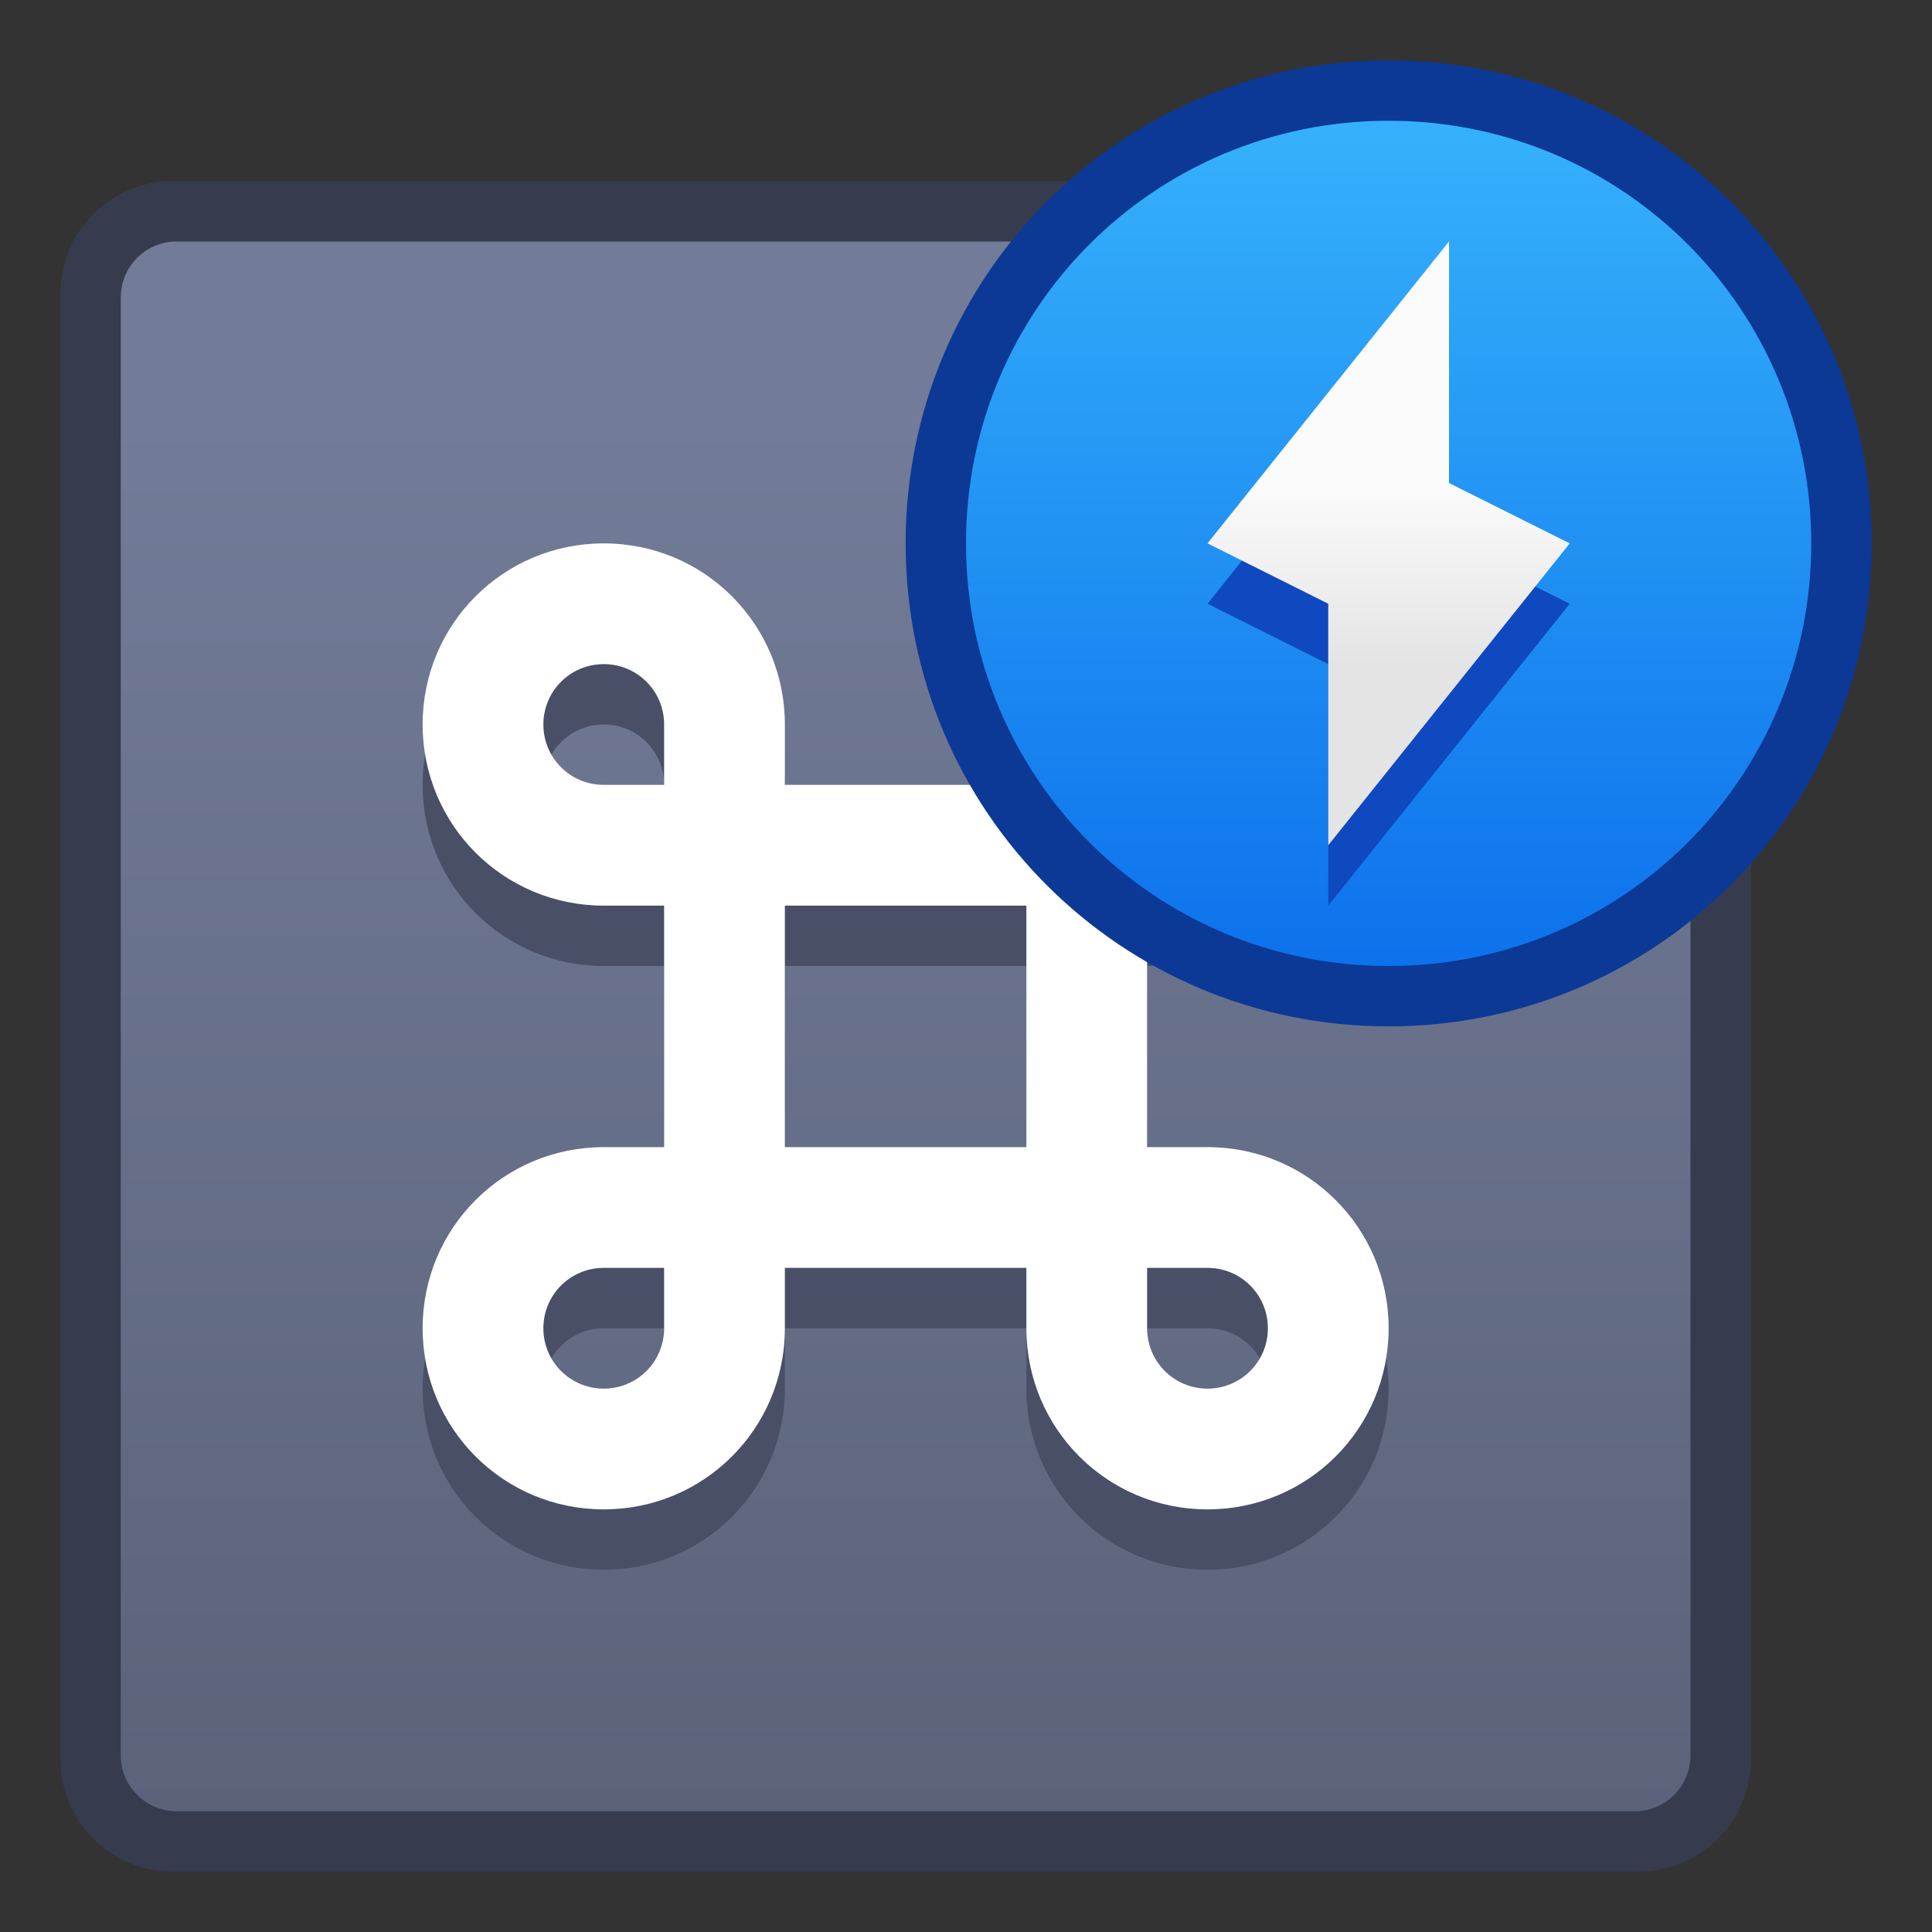 <?xml version="1.0" encoding="UTF-8" standalone="no"?>
<!-- Created with Inkscape (http://www.inkscape.org/) -->

<svg
   xmlns:dc="http://purl.org/dc/elements/1.1/"
   xmlns:cc="http://creativecommons.org/ns#"
   xmlns:rdf="http://www.w3.org/1999/02/22-rdf-syntax-ns#"
   xmlns:svg="http://www.w3.org/2000/svg"
   xmlns="http://www.w3.org/2000/svg"
   xmlns:xlink="http://www.w3.org/1999/xlink"
   xmlns:sodipodi="http://sodipodi.sourceforge.net/DTD/sodipodi-0.dtd"
   xmlns:inkscape="http://www.inkscape.org/namespaces/inkscape"
   width="32"
   height="32"
   viewBox="0 0 32 32"
   version="1.1"
   id="svg8"
   inkscape:version="0.92.2 5c3e80d, 2017-08-06"
   sodipodi:docname="preferences-desktop-keyboard.svg">
  <rect x="0" y="0" width="32" height="32" fill="#333333" stroke="none"/>
  <title
     id="title7895">Antu icon Theme</title>
  <defs
     id="defs2">
    <linearGradient
       gradientTransform="translate(-27,9)"
       inkscape:collect="always"
       xlink:href="#linearGradient4656"
       id="linearGradient1151"
       x1="23"
       y1="293.65"
       x2="23"
       y2="290.65"
       gradientUnits="userSpaceOnUse" />
    <linearGradient
       id="linearGradient4656"
       inkscape:collect="always">
      <stop
         id="stop4652"
         offset="0"
         style="stop-color:#e4e4e4;stop-opacity:1" />
      <stop
         id="stop4654"
         offset="1"
         style="stop-color:#fbfbfb;stop-opacity:1" />
    </linearGradient>
    <linearGradient
       gradientTransform="matrix(4.409,0,0,4.409,12.11,-1014.459)"
       inkscape:collect="always"
       xlink:href="#linearGradient4902"
       id="linearGradient4536"
       x1="-3.653"
       y1="299.836"
       x2="-3.653"
       y2="296.661"
       gradientUnits="userSpaceOnUse" />
    <linearGradient
       id="linearGradient4902"
       inkscape:collect="always">
      <stop
         id="stop4898"
         offset="0"
         style="stop-color:#0d72ec;stop-opacity:1" />
      <stop
         id="stop4900"
         offset="1"
         style="stop-color:#36b2fb;stop-opacity:1" />
    </linearGradient>
    <linearGradient
       y2="288.987"
       x2="8.448"
       y1="295.601"
       x1="8.448"
       gradientTransform="matrix(3.51,0,0,3.51,-41.648,-715.781)"
       gradientUnits="userSpaceOnUse"
       id="linearGradient2237"
       xlink:href="#linearGradient4582-5"
       inkscape:collect="always" />
    <linearGradient
       inkscape:collect="always"
       id="linearGradient4582-5">
      <stop
         style="stop-color:#5b637b;stop-opacity:1"
         offset="0"
         id="stop4578-3" />
      <stop
         style="stop-color:#727b97;stop-opacity:1"
         offset="1"
         id="stop4580-5" />
    </linearGradient>
  </defs>
  <sodipodi:namedview
     id="base"
     pagecolor="#ffffff"
     bordercolor="#666666"
     borderopacity="1.0"
     inkscape:pageopacity="0.0"
     inkscape:pageshadow="2"
     inkscape:zoom="1"
     inkscape:cx="-57.351189"
     inkscape:cy="60.076892"
     inkscape:document-units="px"
     inkscape:current-layer="layer1"
     showgrid="false"
     units="px"
     inkscape:window-width="1366"
     inkscape:window-height="697"
     inkscape:window-x="0"
     inkscape:window-y="0"
     inkscape:window-maximized="1"
     objecttolerance="10"
     gridtolerance="10"
     guidetolerance="10">
    <inkscape:grid
       type="xygrid"
       id="grid7897"
       empspacing="4" />
  </sodipodi:namedview>
  <g
     inkscape:label="Capa 1"
     inkscape:groupmode="layer"
     id="layer1"
     transform="translate(0,-282.65)">
    <g
       id="g1799"
       transform="translate(27,-9)">
      <path
         id="rect843-0"
         d="M -24.133,294.65 H 0.133 C 1.167,294.65 2,295.483 2,296.517 v 24.267 c 0,1.034 -0.833,1.867 -1.867,1.867 H -24.133 C -25.167,322.65 -26,321.817 -26,320.783 v -24.267 c 0,-1.034 0.833,-1.867 1.867,-1.867 z"
         style="opacity:1;fill:#363c4d;fill-opacity:1;stroke:none;stroke-width:2.234;stroke-linecap:round;stroke-linejoin:round;stroke-miterlimit:4;stroke-dasharray:none;stroke-opacity:1"
         inkscape:connector-curvature="0" />
      <path
         id="rect843-3-9"
         d="M -24.071,295.65 H 0.071 C 0.586,295.65 1,296.064 1,296.579 v 24.143 c 0,0.514 -0.414,0.929 -0.929,0.929 H -24.071 C -24.586,321.65 -25,321.236 -25,320.721 v -24.143 c 0,-0.514 0.414,-0.929 0.929,-0.929 z"
         style="opacity:1;fill:url(#linearGradient2237);fill-opacity:1;stroke:none;stroke-width:2.074;stroke-linecap:round;stroke-linejoin:round;stroke-miterlimit:4;stroke-dasharray:none;stroke-opacity:1"
         inkscape:connector-curvature="0" />
      <path
         inkscape:connector-curvature="0"
         style="fill:#484f66;fill-opacity:1;stroke:none;stroke-width:0.4;stroke-linecap:round;stroke-linejoin:round;stroke-miterlimit:4;stroke-dasharray:none;stroke-opacity:1"
         d="m -17,301.65 c -1.662,0 -3,1.338 -3,3 0,1.662 1.338,3 3,3 h 1 v 4 h -1 c -1.662,0 -3,1.338 -3,3 0,1.662 1.338,3 3,3 1.662,0 3,-1.338 3,-3 v -1 h 4 v 1 c 0,1.662 1.338,3 3,3 1.662,0 3,-1.338 3,-3 0,-1.662 -1.338,-3 -3,-3 h -1 v -4 h 1 c 1.662,0 3,-1.338 3,-3 0,-1.662 -1.338,-3 -3,-3 -1.662,0 -3,1.338 -3,3 v 1 h -4 v -1 c 0,-1.662 -1.338,-3 -3,-3 z m 0,2 c 0.554,0 1,0.446 1,1 v 1 h -1 c -0.554,0 -1,-0.446 -1,-1 0,-0.554 0.446,-1 1,-1 z m 10,0 c 0.554,0 1,0.446 1,1 0,0.554 -0.446,1 -1,1 h -1 v -1 c 0,-0.554 0.446,-1 1,-1 z m -7,4 h 4 v 4 h -4 z m -3,6 h 1 v 1 c 0,0.554 -0.446,1 -1,1 -0.554,0 -1,-0.446 -1,-1 0,-0.554 0.446,-1 1,-1 z m 9,0 h 1 c 0.554,0 1,0.446 1,1 0,0.554 -0.446,1 -1,1 -0.554,0 -1,-0.446 -1,-1 z"
         id="rect4510-2-8" />
      <path
         inkscape:connector-curvature="0"
         style="fill:#ffffff;fill-opacity:1;stroke:none;stroke-width:0.4;stroke-linecap:round;stroke-linejoin:round;stroke-miterlimit:4;stroke-dasharray:none;stroke-opacity:1"
         d="m -17,300.65 c -1.662,0 -3,1.338 -3,3 0,1.662 1.338,3 3,3 h 1 v 4 h -1 c -1.662,0 -3,1.338 -3,3 0,1.662 1.338,3 3,3 1.662,0 3,-1.338 3,-3 v -1 h 4 v 1 c 0,1.662 1.338,3 3,3 1.662,0 3,-1.338 3,-3 0,-1.662 -1.338,-3 -3,-3 h -1 v -4 h 1 c 1.662,0 3,-1.338 3,-3 0,-1.662 -1.338,-3 -3,-3 -1.662,0 -3,1.338 -3,3 v 1 h -4 v -1 c 0,-1.662 -1.338,-3 -3,-3 z m 0,2 c 0.554,0 1,0.446 1,1 v 1 h -1 c -0.554,0 -1,-0.446 -1,-1 0,-0.554 0.446,-1 1,-1 z m 10,0 c 0.554,0 1,0.446 1,1 0,0.554 -0.446,1 -1,1 h -1 v -1 c 0,-0.554 0.446,-1 1,-1 z m -7,4 h 4 v 4 h -4 z m -3,6 h 1 v 1 c 0,0.554 -0.446,1 -1,1 -0.554,0 -1,-0.446 -1,-1 0,-0.554 0.446,-1 1,-1 z m 9,0 h 1 c 0.554,0 1,0.446 1,1 0,0.554 -0.446,1 -1,1 -0.554,0 -1,-0.446 -1,-1 z"
         id="rect4510-7" />
      <path
         inkscape:connector-curvature="0"
         style="fill:#0c3996;fill-opacity:1;stroke:none;stroke-width:0.784;stroke-linecap:round;stroke-linejoin:round;stroke-miterlimit:4;stroke-dasharray:none;stroke-opacity:1"
         d="m -4,292.65 c 4.432,0 8,3.568 8,8 0,4.432 -3.568,8 -8,8 -4.432,0 -8,-3.568 -8,-8 0,-4.432 3.568,-8 8,-8 z"
         id="rect4496-3" />
      <path
         inkscape:connector-curvature="0"
         style="fill:url(#linearGradient4536);fill-opacity:1;stroke:none;stroke-width:0.701;stroke-linecap:round;stroke-linejoin:round;stroke-miterlimit:4;stroke-dasharray:none;stroke-opacity:1"
         d="m -4,293.65 c 3.878,0 7,3.122 7,7 0,3.878 -3.122,7 -7,7 -3.878,0 -7,-3.122 -7,-7 0,-3.878 3.122,-7 7,-7 z"
         id="rect4570-9-6-5" />
      <path
         sodipodi:nodetypes="ccccccc"
         style="fill:#0f49bf;fill-opacity:1;stroke:none;stroke-width:0.5px;stroke-linecap:butt;stroke-linejoin:miter;stroke-opacity:1"
         d="M -5,306.65 -1,301.65 -3,300.65 v -4 L -7,301.65 -5,302.65 Z"
         id="path4614-7-4-7"
         inkscape:connector-curvature="0" />
      <path
         sodipodi:nodetypes="ccccccc"
         style="fill:url(#linearGradient1151);fill-opacity:1;stroke:none;stroke-width:0.5px;stroke-linecap:butt;stroke-linejoin:miter;stroke-opacity:1"
         d="M -5,305.65 -1,300.65 -3,299.65 v -4 L -7,300.65 -5,301.65 Z"
         id="path4614-7-4"
         inkscape:connector-curvature="0" />
    </g>
  </g>
</svg>
